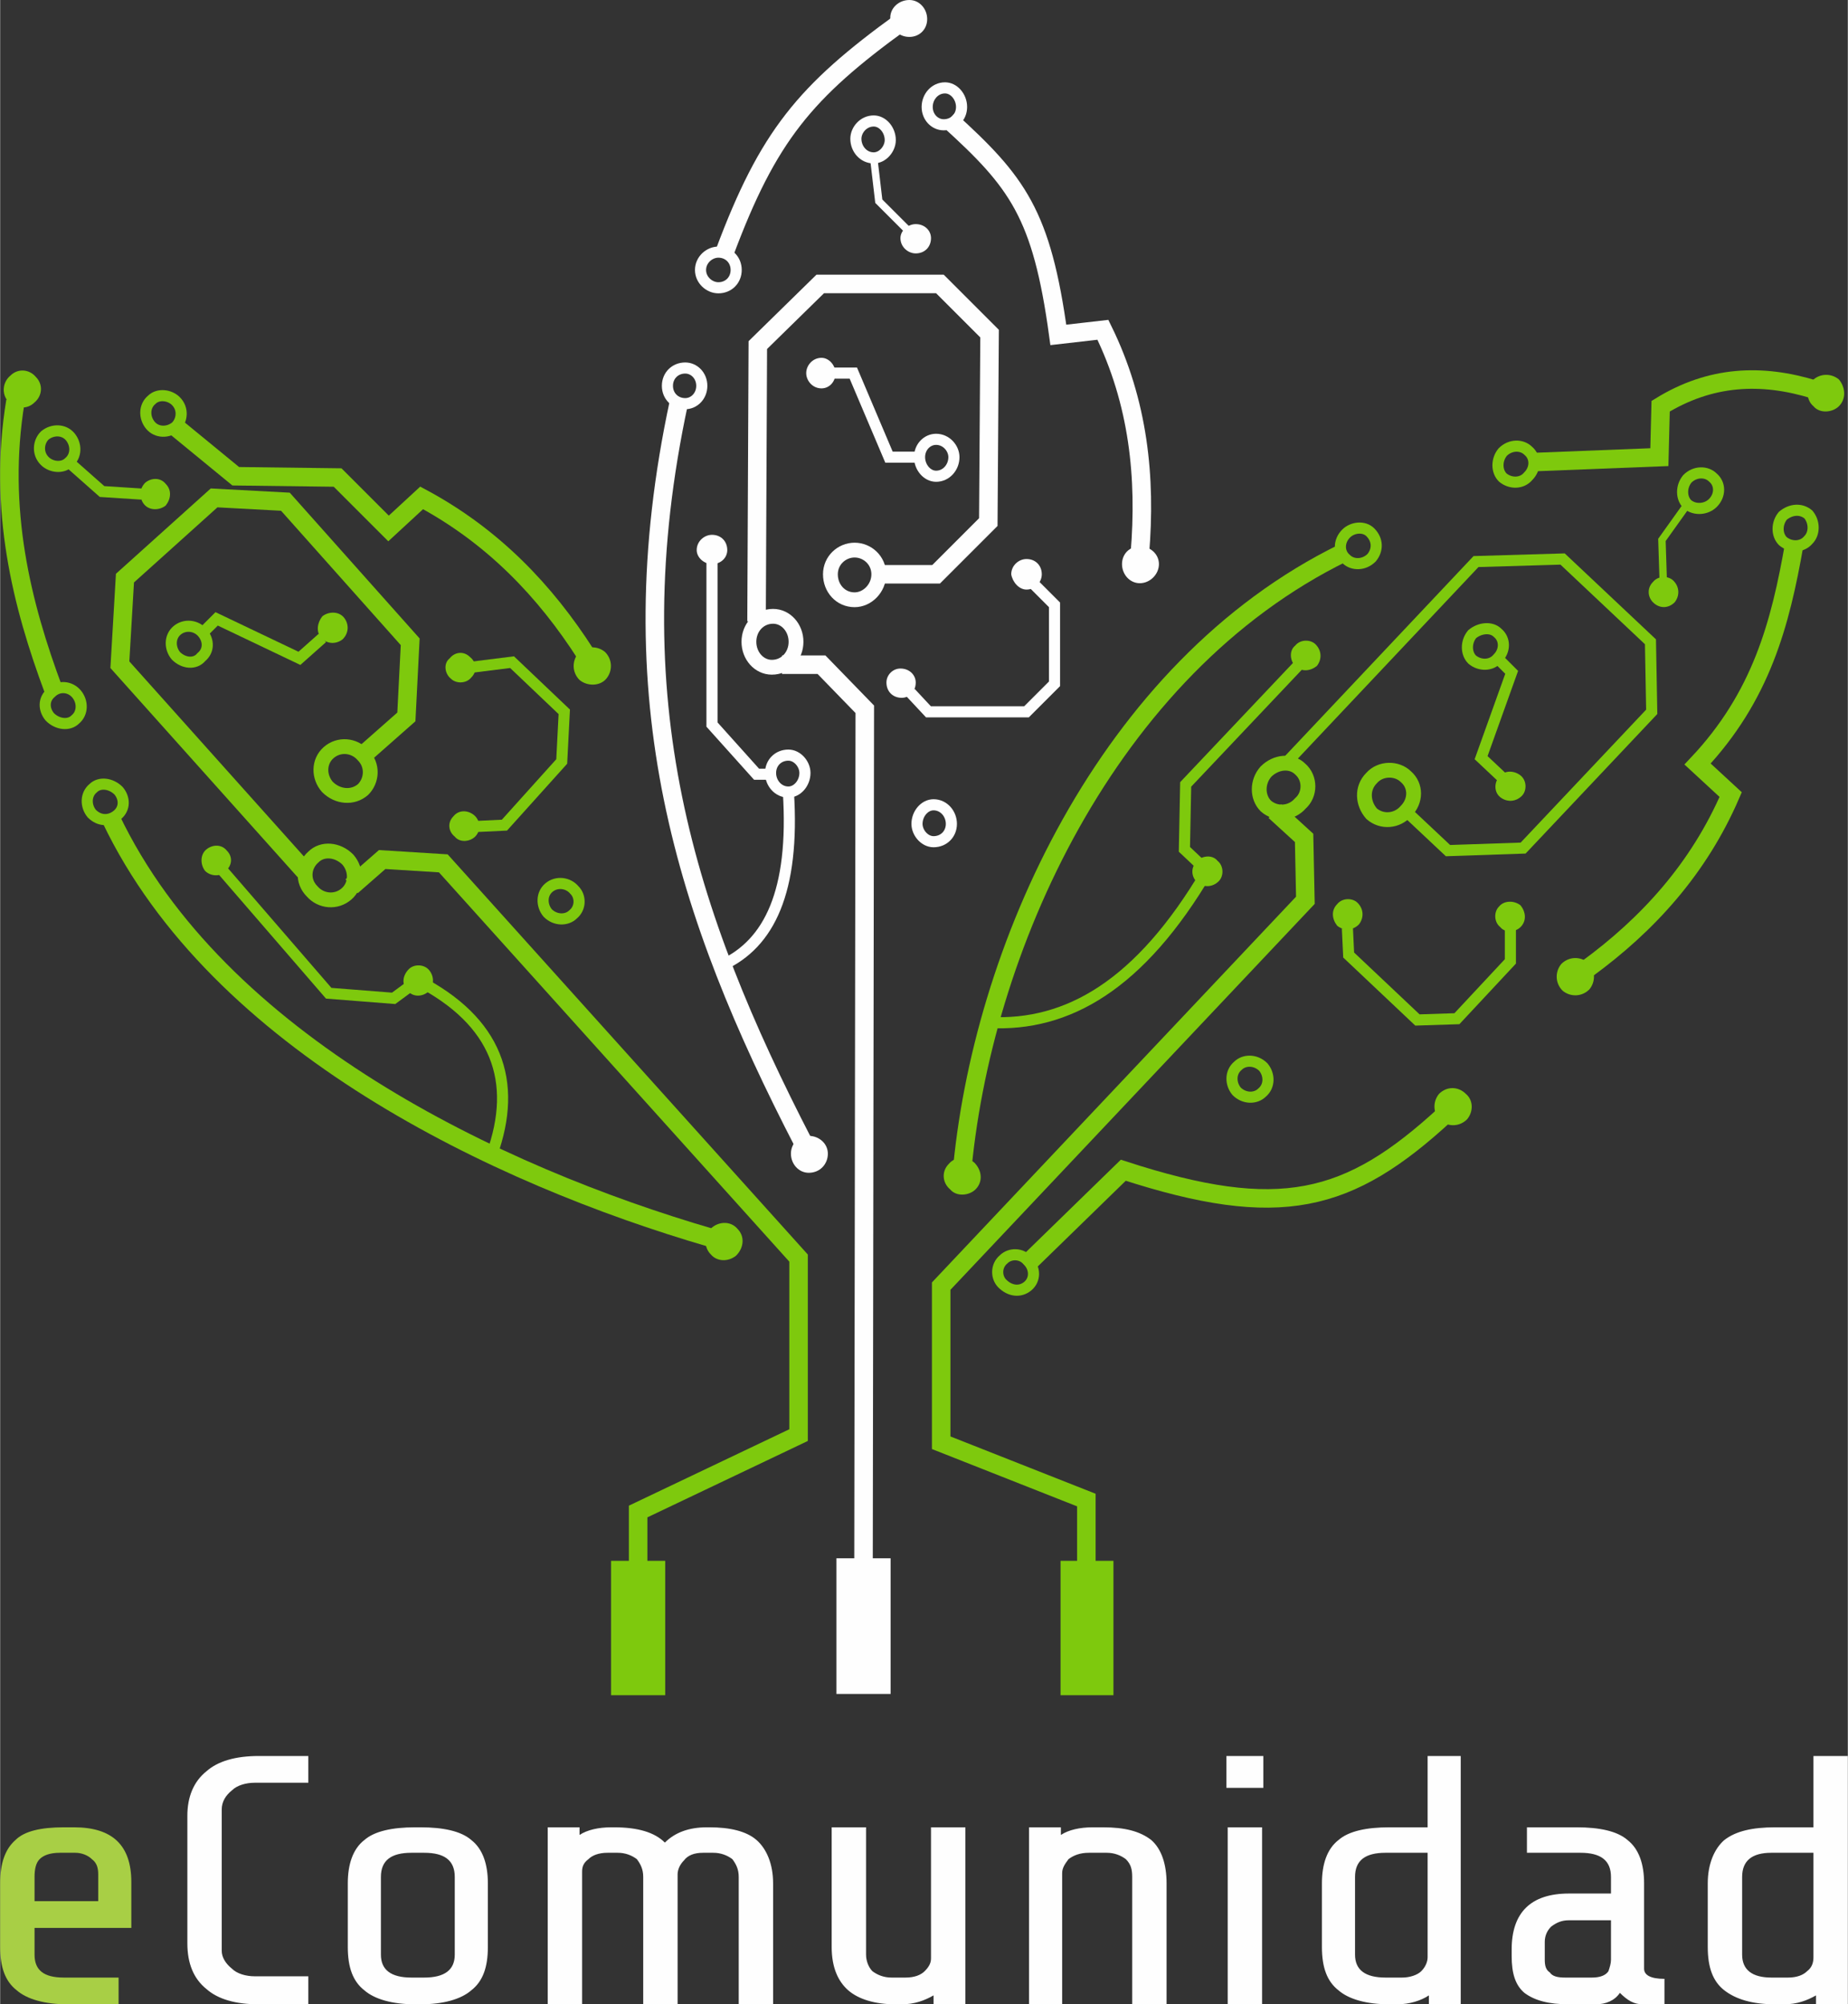 <?xml version="1.0" encoding="UTF-8"?>
<!DOCTYPE svg PUBLIC "-//W3C//DTD SVG 1.1//EN" "http://www.w3.org/Graphics/SVG/1.1/DTD/svg11.dtd">
<!-- Creator: CorelDRAW X8 -->
<svg xmlns="http://www.w3.org/2000/svg" xml:space="preserve" width="49.888mm" height="54.107mm" version="1.1" style="shape-rendering:geometricPrecision; text-rendering:geometricPrecision; image-rendering:optimizeQuality; fill-rule:evenodd; clip-rule:evenodd"
viewBox="0 0 1451 1574"
 xmlns:xlink="http://www.w3.org/1999/xlink">
 <rect x="0" y="0" width="1451" height="1574" fill="#333333" stroke="none"/>
 <defs>
  <style type="text/css">
   <![CDATA[
    .str1 {stroke:#FEFEFE;stroke-width:14.542}
    .str0 {stroke:#7EC90D;stroke-width:14.542}
    .str5 {stroke:#FEFEFE;stroke-width:11.633}
    .str3 {stroke:#7EC90D;stroke-width:11.633}
    .str4 {stroke:#FEFEFE;stroke-width:8.725}
    .str2 {stroke:#7EC90D;stroke-width:8.725}
    .str6 {stroke:#FEFEFE;stroke-width:5.817}
    .str7 {stroke:#7EC90D;stroke-width:5.817}
    .fil4 {fill:none}
    .fil3 {fill:#FEFEFE}
    .fil2 {fill:#7EC90D}
    .fil1 {fill:#FEFEFE;fill-rule:nonzero}
    .fil0 {fill:#A8CF45;fill-rule:nonzero}
   ]]>
  </style>
 </defs>
 <g id="Capa_x0020_1">
  <g id="_70951043904">
   <g>
    <path class="fil0" d="M93 1574l-40 0c-18,0 -32,-4 -40,-11 -9,-7 -13,-18 -13,-34l0 -50c0,-16 4,-27 12,-34 7,-7 20,-10 38,-10l8 0c30,0 45,14 45,43l0 36 -76 0 0 21c0,12 7,18 23,18l43 0 0 21zm-66 -100l0 19 50 0 0 -21c0,-5 -1,-9 -5,-12 -3,-3 -8,-5 -13,-5l-12 0c-8,0 -13,2 -16,5 -3,3 -4,8 -4,14z"/>
    <path class="fil1" d="M242 1574l-39 0c-18,0 -32,-4 -41,-12 -10,-8 -15,-20 -15,-36l0 -100c0,-15 5,-27 15,-35 9,-8 23,-12 41,-12l39 0 0 21 -42 0c-7,0 -14,2 -18,6 -5,4 -8,9 -8,15l0 111c0,5 3,10 8,14 4,4 11,6 18,6l42 0 0 22zm141 -45c0,16 -4,27 -13,34 -8,7 -22,11 -40,11l-4 0c-18,0 -32,-4 -40,-11 -9,-7 -13,-18 -13,-34l0 -50c0,-15 4,-27 13,-34 8,-7 22,-10 40,-10l4 0c18,0 32,3 40,10 9,7 13,19 13,34l0 50zm-26 6l0 -61c0,-13 -8,-19 -24,-19l-10 0c-16,0 -24,6 -24,19l0 61c0,12 8,18 24,18l10 0c16,0 24,-6 24,-18zm100 39l-27 0 0 -139 25 0 0 6c6,-4 15,-6 25,-6l2 0c19,0 32,4 40,12 8,-8 19,-12 33,-12l2 0c16,0 29,3 37,10 8,7 13,19 13,34l0 95 -27 0 0 -100c0,-6 -2,-10 -5,-14 -4,-3 -9,-5 -15,-5l-8 0c-7,0 -12,2 -15,6 -3,3 -5,7 -5,11l0 102 -27 0 0 -100c0,-6 -2,-10 -5,-14 -4,-3 -9,-5 -15,-5l-8 0c-7,0 -12,2 -15,5 -4,3 -5,6 -5,10l0 104zm301 0l-25 0 0 -7c-7,4 -15,7 -25,7l-5 0c-16,0 -29,-4 -37,-11 -8,-7 -13,-18 -13,-34l0 -94 27 0 0 100c0,5 2,10 5,13 4,3 9,5 15,5l11 0c7,0 12,-2 15,-5 3,-3 5,-6 5,-10l0 -103 27 0 0 139zm76 0l-26 0 0 -139 25 0 0 6c6,-4 15,-6 25,-6l8 0c17,0 29,3 38,10 8,7 12,19 12,34l0 95 -27 0 0 -100c0,-6 -1,-10 -5,-14 -4,-3 -9,-5 -15,-5l-14 0c-7,0 -12,2 -16,5 -3,4 -5,7 -5,11l0 103zm158 -170l-29 0 0 -25 29 0 0 25zm-1 170l-27 0 0 -139 27 0 0 139zm156 0l-25 0 0 -7c-6,4 -15,7 -25,7l-6 0c-18,0 -32,-4 -40,-11 -9,-7 -13,-18 -13,-34l0 -50c0,-15 4,-27 13,-34 8,-7 22,-10 40,-10l30 0 0 -56 26 0 0 195zm-46 -21c6,0 12,-2 15,-5 3,-3 5,-7 5,-11l0 -82 -33 0c-16,0 -24,6 -24,19l0 61c0,12 8,18 24,18l13 0zm206 21l-17 0c-7,0 -12,-3 -18,-9 -4,6 -11,9 -19,9l-21 0c-16,0 -27,-3 -35,-9 -7,-6 -10,-15 -10,-29l0 -5c0,-29 15,-44 45,-44l33 0 0 -13c0,-13 -8,-19 -24,-19l-42 0 0 -20 39 0c18,0 32,3 40,10 9,7 13,19 13,34l0 67c0,5 5,8 16,8l0 20zm-57 -21c7,0 11,-2 13,-5 1,-3 2,-6 2,-9l0 -31 -33 0c-6,0 -10,2 -14,5 -3,3 -5,7 -5,12l0 14c0,5 1,8 4,10 2,3 6,4 12,4l21 0zm201 21l-25 0 0 -7c-7,4 -15,7 -25,7l-7 0c-18,0 -31,-4 -40,-11 -9,-7 -13,-18 -13,-34l0 -50c0,-15 5,-27 13,-34 9,-7 22,-10 40,-10l30 0 0 -56 27 0 0 195zm-47 -21c7,0 12,-2 15,-5 4,-3 5,-7 5,-11l0 -82 -33 0c-15,0 -23,6 -23,19l0 61c0,12 8,18 23,18l13 0z"/>
   </g>
   <polygon class="fil2 str0" points="487,1233 515,1233 515,1324 487,1324 "/>
   <polygon class="fil3 str1" points="664,1231 692,1231 692,1323 664,1323 "/>
   <polygon class="fil2 str0" points="840,1233 867,1233 867,1324 840,1324 "/>
   <polyline class="fil4 str0" points="276,696 300,675 348,678 627,988 627,1127 501,1187 501,1233 "/>
   <polyline class="fil4 str0" points="239,684 94,522 98,454 168,391 224,394 322,504 319,563 285,593 "/>
   <polyline class="fil4 str2" points="159,497 170,486 235,517 253,501 "/>
   <path class="fil2" d="M270 485c4,5 4,12 -1,17 -5,4 -12,4 -17,-1 -4,-5 -3,-12 1,-17 5,-4 13,-4 17,1z"/>
   <path class="fil4 str2" d="M159 497c5,6 5,14 -1,19 -5,6 -14,5 -20,-1 -5,-6 -5,-15 1,-20 6,-5 15,-4 20,2z"/>
   <path class="fil4 str3" d="M285 593c8,8 7,20 0,27 -8,7 -20,6 -28,-2 -7,-8 -7,-20 1,-27 8,-7 20,-6 27,2z"/>
   <path class="fil4 str3" d="M273 675c7,8 7,20 -1,27 -8,7 -20,6 -27,-2 -8,-8 -7,-20 1,-27 7,-7 19,-6 27,2z"/>
   <path class="fil4 str2" d="M93 621c5,6 5,14 -1,19 -6,5 -14,5 -20,-1 -5,-6 -5,-15 1,-20 5,-5 14,-4 20,2z"/>
   <path class="fil4 str2" d="M175 684l83 96 51 4 19 -14c62,32 79,79 58,137"/>
   <polyline class="fil4 str2" points="375,649 396,648 441,598 443,559 402,520 370,524 "/>
   <path class="fil2" d="M353 517c-5,4 -4,12 1,16 4,4 12,4 16,-1 5,-5 4,-12 -1,-16 -5,-5 -12,-4 -16,1z"/>
   <path class="fil2" d="M356 641c-5,5 -4,12 1,16 4,5 12,4 16,0 5,-5 4,-13 -1,-17 -5,-4 -12,-4 -16,1z"/>
   <path class="fil4 str2" d="M55 343c5,6 5,15 -1,20 -5,5 -14,4 -19,-1 -6,-6 -5,-15 0,-20 6,-5 15,-5 20,1z"/>
   <path class="fil2" d="M130 380c5,5 4,12 0,17 -5,4 -13,4 -17,-1 -4,-5 -4,-12 1,-17 5,-4 12,-4 16,1z"/>
   <polyline class="fil4 str2" points="54,363 80,386 111,388 "/>
   <path class="fil4 str2" d="M451 699c5,5 5,14 -1,19 -5,5 -14,5 -20,-1 -5,-6 -5,-15 1,-20 6,-5 15,-4 20,2z"/>
   <polyline class="fil4 str1" points="678,1231 679,557 645,522 614,522 "/>
   <polyline class="fil4 str1" points="594,488 595,271 644,223 738,223 777,262 776,410 735,451 690,451 "/>
   <polyline class="fil4 str4" points="654,293 670,293 698,359 722,359 "/>
   <path class="fil3" d="M656 293c0,7 -5,12 -11,12 -7,0 -12,-6 -12,-12 0,-6 5,-12 12,-12 6,0 11,6 11,12z"/>
   <path class="fil4 str4" d="M749 359c0,8 -6,15 -14,15 -7,0 -13,-7 -13,-15 0,-8 6,-14 13,-14 8,0 14,7 14,14z"/>
   <path class="fil4 str5" d="M690 451c0,11 -9,20 -19,20 -11,0 -19,-9 -19,-20 0,-11 9,-19 19,-19 10,0 19,8 19,19z"/>
   <path class="fil4 str5" d="M625 504c0,11 -8,20 -19,20 -10,0 -18,-9 -18,-20 0,-11 8,-20 19,-20 10,0 18,9 18,20z"/>
   <polyline class="fil4 str4" points="559,441 559,569 594,608 606,608 "/>
   <polyline class="fil4 str4" points="715,544 729,559 806,559 828,537 828,475 810,457 "/>
   <path class="fil3" d="M806 439c-6,0 -12,5 -12,12 1,6 6,12 12,12 7,0 12,-6 12,-12 0,-7 -5,-12 -12,-12z"/>
   <path class="fil3" d="M707 525c-6,0 -11,5 -11,11 0,7 5,12 12,12 6,0 11,-5 11,-12 0,-6 -5,-11 -12,-11z"/>
   <path class="fil4 str4" d="M699 110c0,7 -6,14 -13,14 -8,0 -14,-7 -14,-15 0,-7 6,-14 14,-14 7,0 13,7 13,15z"/>
   <path class="fil3" d="M731 187c0,7 -5,12 -12,12 -6,0 -12,-5 -12,-12 0,-6 6,-11 12,-11 7,0 12,5 12,11z"/>
   <polyline class="fil4 str6" points="686,124 690,158 712,180 "/>
   <path class="fil4 str4" d="M747 647c0,8 -6,14 -14,14 -7,0 -13,-7 -13,-14 0,-8 6,-15 13,-15 8,0 14,7 14,15z"/>
   <polyline class="fil4 str0" points="1001,637 1024,658 1025,707 739,1010 739,1133 853,1178 853,1233 "/>
   <polyline class="fil4 str2" points="1010,599 1159,441 1227,439 1296,504 1297,559 1196,666 1137,668 1104,637 "/>
   <polyline class="fil4 str2" points="1176,517 1187,528 1163,595 1180,611 "/>
   <path class="fil2" d="M1195 625c-5,5 -12,5 -17,1 -5,-4 -5,-12 0,-17 4,-4 11,-4 16,0 5,4 5,12 1,16z"/>
   <path class="fil4 str2" d="M1176 517c-5,6 -14,6 -20,1 -5,-5 -5,-14 0,-20 6,-5 15,-6 20,-1 6,5 6,14 0,20z"/>
   <path class="fil4 str3" d="M1104 637c-7,8 -19,9 -27,2 -7,-8 -8,-20 0,-28 7,-8 20,-8 27,-1 8,7 8,19 0,27z"/>
   <path class="fil4 str3" d="M1021 631c-7,8 -19,9 -27,2 -7,-7 -7,-19 0,-27 8,-8 20,-9 27,-2 8,7 8,20 0,27z"/>
   <path class="fil4 str2" d="M1019 523l-88 93 -1 51 18 17c-53,90 -110,122 -171,119"/>
   <polyline class="fil4 str2" points="1058,729 1059,750 1113,801 1144,800 1186,755 1186,729 "/>
   <path class="fil2" d="M1194 711c-5,-4 -13,-4 -17,1 -4,4 -4,12 1,16 4,5 12,4 16,0 5,-5 4,-12 0,-17z"/>
   <path class="fil2" d="M1066 709c-4,-4 -12,-4 -16,1 -5,5 -4,12 0,17 5,4 12,4 17,-1 4,-5 4,-12 -1,-17z"/>
   <path class="fil4 str2" d="M1345 395c-5,5 -14,6 -20,1 -5,-5 -5,-14 0,-20 6,-6 15,-6 20,-1 6,5 6,14 0,20z"/>
   <path class="fil2" d="M1315 473c-5,5 -12,5 -17,0 -4,-4 -5,-11 0,-16 4,-5 12,-5 16,-1 5,5 5,12 1,17z"/>
   <polyline class="fil4 str7" points="1325,396 1305,424 1306,455 "/>
   <path class="fil4 str2" d="M971 857c-5,-6 -5,-15 1,-20 5,-5 14,-5 20,1 5,6 5,15 -1,20 -5,5 -14,5 -20,-1z"/>
   <path class="fil4 str0" d="M558 972c-168,-49 -387,-153 -471,-329"/>
   <path class="fil2" d="M579 965c6,6 5,15 -1,21 -6,5 -15,5 -20,-1 -6,-6 -5,-16 1,-21 6,-5 15,-5 20,1z"/>
   <path class="fil4 str0" d="M460 514c-32,-50 -73,-93 -129,-123l-26 24 -40 -40 -80 -1 -50 -41"/>
   <path class="fil2" d="M454 513c-5,6 -5,15 1,21 6,5 16,5 21,-1 5,-6 5,-15 -1,-21 -6,-5 -15,-5 -21,1z"/>
   <path class="fil4 str2" d="M138 315c6,6 5,15 0,20 -6,5 -15,5 -20,-1 -5,-6 -5,-15 1,-20 5,-5 14,-4 19,1z"/>
   <path class="fil4 str0" d="M42 542c-25,-67 -44,-142 -30,-227"/>
   <path class="fil2" d="M28 296c6,6 5,15 -1,20 -6,6 -15,5 -21,-1 -5,-6 -4,-15 2,-20 6,-6 15,-5 20,1z"/>
   <path class="fil4 str2" d="M60 545c5,6 5,15 -1,20 -5,5 -14,4 -20,-2 -5,-6 -5,-14 1,-19 6,-6 15,-5 20,1z"/>
   <path class="fil2" d="M178 668c5,5 4,12 -1,16 -4,5 -12,4 -16,0 -4,-5 -4,-13 1,-17 5,-4 12,-4 16,1z"/>
   <path class="fil4 str1" d="M631 898c-93,-180 -148,-349 -98,-582"/>
   <path class="fil4 str1" d="M569 198c34,-91 63,-126 139,-181"/>
   <path class="fil4 str1" d="M895 435c5,-60 -1,-119 -29,-176l-35 4c-13,-95 -32,-120 -86,-169"/>
   <path class="fil3" d="M728 15c0,8 -6,14 -14,14 -8,0 -15,-6 -15,-15 0,-8 7,-14 15,-14 8,0 14,7 14,15z"/>
   <path class="fil4 str4" d="M578 212c0,8 -6,14 -14,14 -7,0 -14,-6 -14,-14 0,-8 7,-14 14,-14 8,0 14,6 14,14z"/>
   <path class="fil3" d="M571 432c0,6 -5,11 -12,11 -6,0 -12,-5 -12,-11 0,-7 6,-12 12,-12 7,0 12,5 12,12z"/>
   <path class="fil4 str4" d="M551 303c0,8 -6,14 -13,14 -8,0 -14,-6 -14,-14 0,-8 6,-14 14,-14 7,0 13,6 13,14z"/>
   <path class="fil3" d="M635 892c-8,0 -14,6 -14,14 0,8 6,15 14,15 9,0 15,-7 15,-15 0,-8 -7,-14 -15,-14z"/>
   <path class="fil3" d="M895 429c-8,0 -14,6 -14,14 0,8 6,15 14,15 8,0 15,-7 15,-15 0,-8 -7,-14 -15,-14z"/>
   <path class="fil4 str4" d="M755 84c0,8 -6,14 -14,14 -7,0 -13,-6 -13,-14 0,-8 6,-15 14,-15 7,0 13,7 13,15z"/>
   <path class="fil2" d="M1034 523c-5,4 -12,5 -17,0 -4,-4 -5,-12 0,-16 4,-5 12,-5 16,-1 5,5 5,12 1,17z"/>
   <path class="fil4 str0" d="M755 924c15,-177 114,-399 300,-490"/>
   <path class="fil4 str0" d="M1201 363l102 -4 1 -40c39,-24 79,-26 121,-13"/>
   <path class="fil4 str0" d="M1246 761c48,-35 88,-79 113,-137l-26 -24c50,-53 65,-110 76,-173"/>
   <path class="fil2" d="M1444 319c-5,5 -15,6 -20,0 -6,-5 -6,-15 -1,-20 6,-6 15,-6 21,-1 5,6 6,15 0,21z"/>
   <path class="fil4 str2" d="M1200 374c-5,6 -14,6 -20,1 -5,-5 -5,-14 0,-20 6,-6 15,-6 20,-1 6,5 6,14 0,20z"/>
   <path class="fil4 str2" d="M1077 438c-6,6 -15,6 -20,1 -6,-5 -6,-14 0,-20 5,-5 14,-6 19,-1 6,6 6,14 1,20z"/>
   <path class="fil2" d="M765 913c-6,-5 -15,-5 -20,1 -6,6 -5,15 1,20 5,6 15,5 20,0 6,-6 5,-15 -1,-21z"/>
   <path class="fil2" d="M1247 756c-6,-5 -15,-5 -21,1 -5,6 -5,15 1,21 6,5 15,5 21,-1 5,-6 5,-15 -1,-21z"/>
   <path class="fil4 str2" d="M1420 424c-5,6 -14,6 -20,1 -5,-5 -5,-14 0,-20 6,-5 14,-6 20,-1 5,6 5,15 0,20z"/>
   <path class="fil4 str0" d="M805 994l77 -75c123,40 177,26 253,-44"/>
   <path class="fil2" d="M1151 859c-6,-6 -15,-6 -21,0 -5,6 -5,15 1,21 6,5 15,5 21,-1 5,-6 5,-15 -1,-20z"/>
   <path class="fil4 str2" d="M787 1008c-5,-5 -5,-14 1,-19 5,-5 14,-5 19,1 6,6 6,15 0,20 -6,5 -14,4 -20,-2z"/>
   <path class="fil2" d="M337 762c4,5 4,12 -1,17 -5,4 -12,4 -16,-1 -5,-5 -4,-12 1,-17 4,-4 12,-4 16,1z"/>
   <path class="fil2" d="M957 692c-5,5 -12,5 -17,1 -5,-5 -5,-12 0,-17 4,-4 12,-5 16,0 5,4 5,12 1,16z"/>
   <path class="fil4 str4" d="M632 607c0,8 -6,15 -13,15 -8,0 -14,-7 -14,-15 0,-8 6,-14 14,-14 7,0 13,7 13,14z"/>
   <path class="fil4 str4" d="M619 622c5,78 -15,119 -52,136"/>
  </g>
 </g>
</svg>
